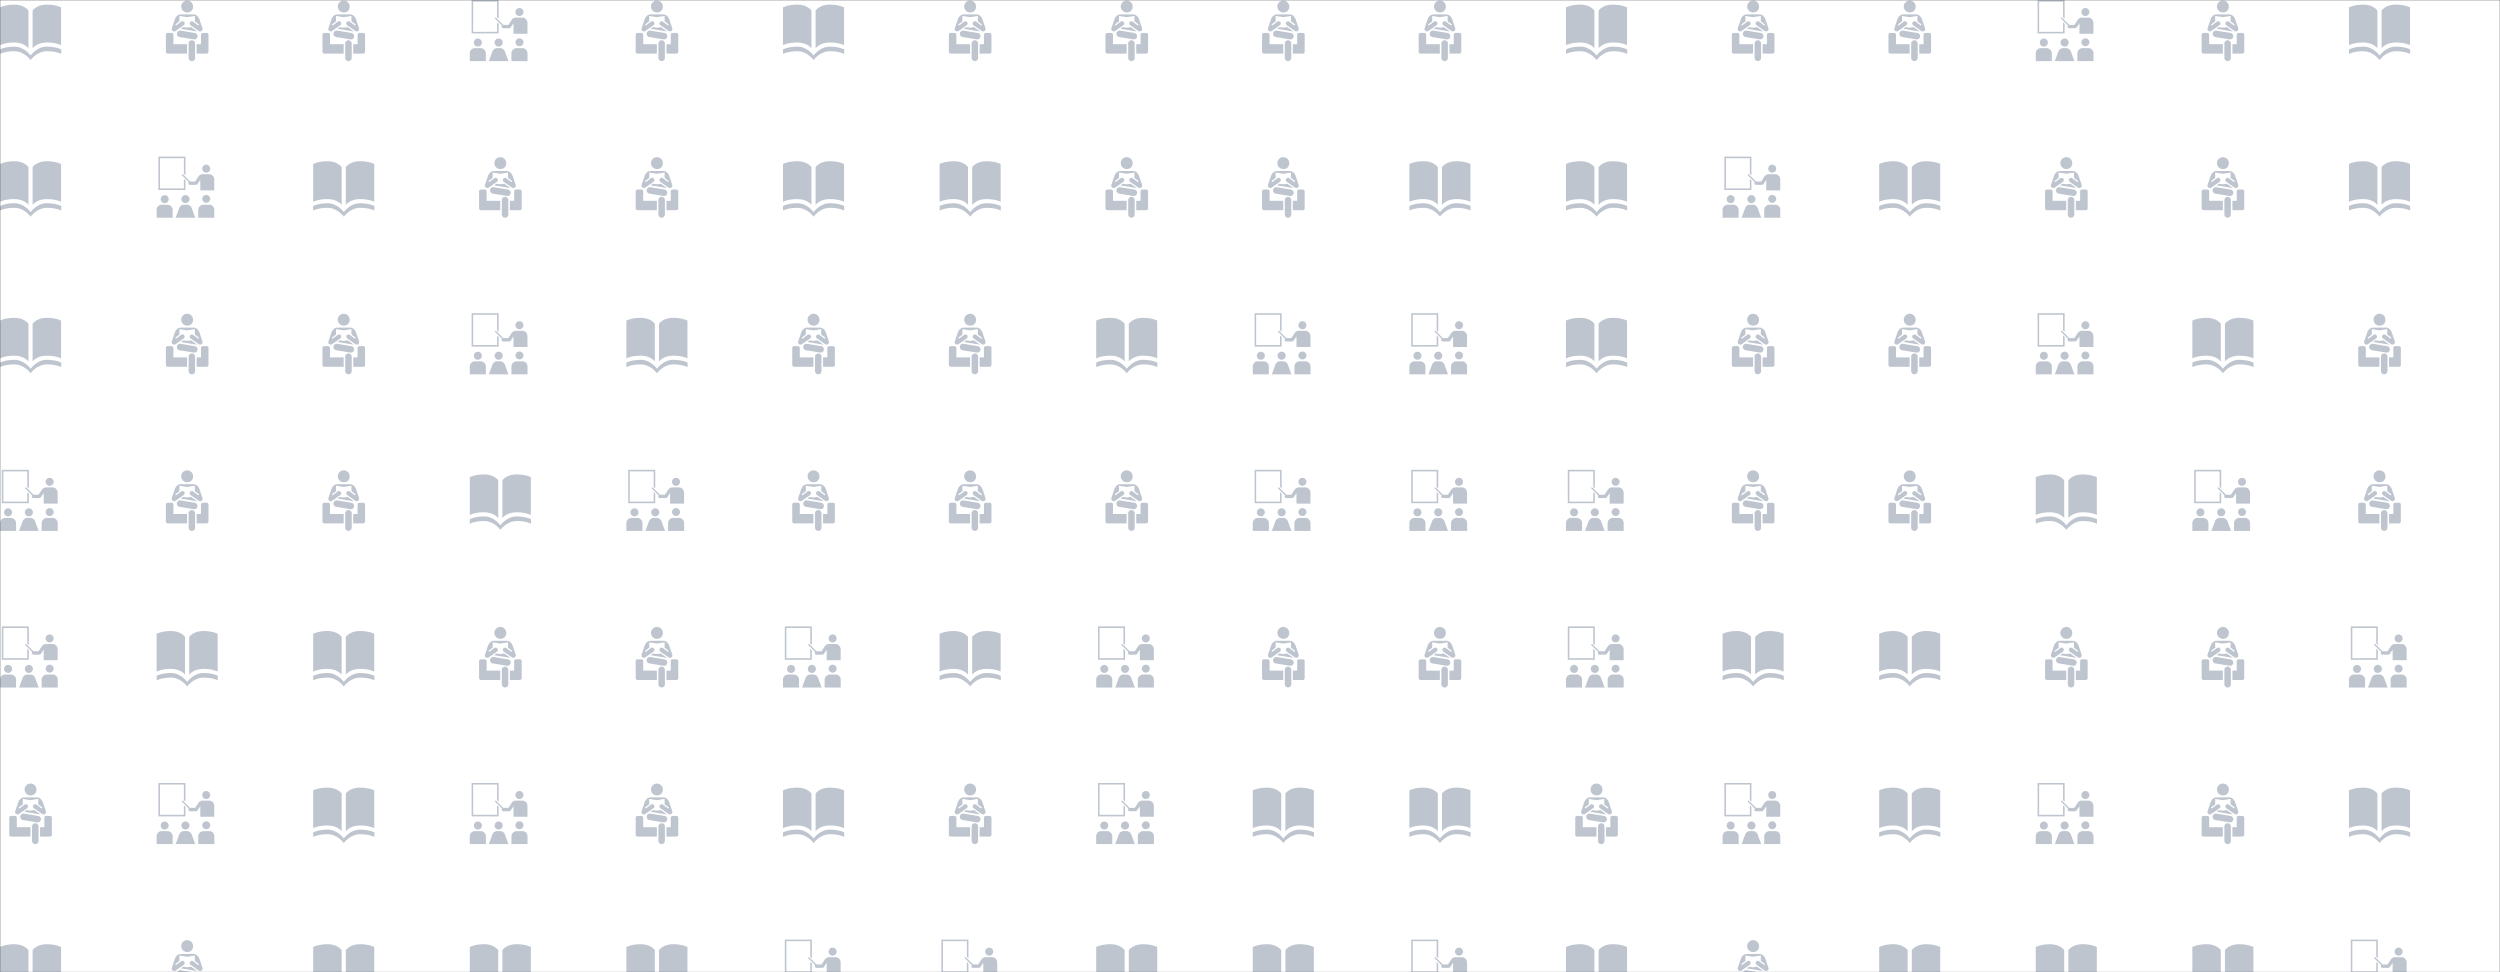 <svg xmlns="http://www.w3.org/2000/svg" version="1.1" xmlns:xlink="http://www.w3.org/1999/xlink" xmlns:svgjs="http://svgjs.com/svgjs" width="1440" height="560" preserveAspectRatio="none" viewBox="0 0 1440 560"><rect x="0" y="0" width="1440" height="560" fill="#333333" stroke="none"/><g mask="url(&quot;#SvgjsMask1279&quot;)" fill="none"><rect width="1440" height="560" x="0" y="0" fill="rgba(255, 255, 255, 1)"></rect><use xlink:href="#SvgjsG1283" transform="translate(0, 0)" fill="rgba(190, 197, 207, 1)"></use><use xlink:href="#SvgjsG1283" transform="translate(902, 0)" fill="rgba(190, 197, 207, 1)"></use></g><defs><mask id="SvgjsMask1279"><rect width="1440" height="560" fill="#ffffff"></rect></mask><g id="SvgjsG1280"><path d="M7.45 12.652S6.4 11.121 3.725 11.121C1.274 11.121 0 11.833 0 11.833V1.937s1.274-0.712 3.725-0.729C6.4 1.19 7.45 2.756 7.45 2.756V12.652z m1.087 0s1.05-1.531 3.725-1.531c2.451 0 3.725 0.712 3.725 0.713V1.937s-1.274-0.712-3.725-0.729c-2.675-0.017-3.725 1.548-3.725 1.548v9.896z"></path><path d="M8.012 15.733S6.4 13.411 3.725 13.411c-2.451 0-3.725 0.712-3.725 0.712v-1.186s1.274-0.712 3.725-0.729c2.675-0.018 4.287 2.34 4.287 2.34V15.733z m0 0s1.612-2.323 4.287-2.323c2.451 0 3.725 0.712 3.725 0.712v-1.185s-1.274-0.712-3.725-0.729c-2.675-0.019-4.287 2.339-4.287 2.339v1.185z"></path></g><g id="SvgjsG1281"><path d="M2.115 12.192a1.05 1.05 0 1 1 0-2.1 1.05 1.05 0 0 1 0 2.1zM0 16V13.942c0-0.742 0.61-1.344 1.352-1.344h1.45c0.743 0 1.406 0.603 1.406 1.345V16H0z m13-3.897a1.051 1.051 0 0 0 1.05-1.05 1.05 1.05 0 0 0-2.099 0 1.05 1.05 0 0 0 1.051 1.049zM15.114 16V13.942c0-0.742-0.61-1.344-1.353-1.344h-1.448c-0.744 0-1.406 0.603-1.407 1.345V16h4.208z"></path><path d="M6.494 11.133a1.062 1.053 0 1 0 2.124 0 1.062 1.053 0 1 0-2.124 0"></path><path d="M4.998 16l0.836-2.277c0.335-1.163 1.31-1.128 1.309-1.127h0.828s0.974-0.036 1.309 1.127L10.116 16h-5.118z m2.558-7.25v-2.491l-0.414-0.414v2.49H0.885V0.414h6.257V4.483l0.414 0.414V0H0.474v8.75h7.082z m5.44-4.548a1.049 1.049 0 0 1-1.048-1.048c0-0.579 0.47-1.049 1.048-1.049a1.047 1.047 0 0 1 1.047 1.048 1.046 1.046 0 0 1-1.048 1.048z"></path><path d="M8.329 6.958a0.441 0.441 0 0 0 0.442 0.442h1.454c0.165 0 0.382-0.066 0.474-0.205 0.314-0.464 0.643-0.953 0.741-1.1v2.749h3.661V6.025c0-0.737-0.576-1.401-1.256-1.4 0.002 0.346 0 0.118 0-0.015H12.082a1.343 1.343 0 0 0-1.119 0.599l-0.871 1.313-1.32-0.001L6.907 4.656a0.179 0.179 0 0 0-0.254 0 0.18 0.18 0 0 0 0 0.254l1.774 1.775c-0.038 0.063-0.098 0.192-0.097 0.273z"></path></g><g id="SvgjsG1282"><path d="M10.638 8.247l-4.284-0.705 0.615-0.438 1.029 0.143 1.027-0.143 1.613 1.143zM7.998 0.15c0.859 0 1.555 0.696 1.555 1.556 0 0.859-0.548 1.556-1.555 1.555-0.859 0-1.556-0.696-1.557-1.555 0-0.86 0.697-1.556 1.557-1.556z m0.387 11.242v3.759A0.849 0.849 0 0 0 9.234 16a0.849 0.849 0 0 0 0.849-0.849V11.392c0-0.468-0.38-0.849-0.849-0.849a0.85 0.85 0 0 0-0.849 0.849z m5.202 2.146a0.493 0.493 0 0 1-0.492 0.494h-2.604v-2.463h1.126V9.11a0.493 0.493 0 0 1 0.492-0.492h0.986a0.493 0.493 0 0 1 0.492 0.492v4.429z m-5.609 0.494H2.923a0.493 0.493 0 0 1-0.493-0.494V9.11c0-0.271 0.22-0.492 0.493-0.492h0.985a0.493 0.493 0 0 1 0.493 0.492v2.459h3.577v2.462zM5.316 8.72a0.85 0.85 0 0 0 0.7 0.976l3.709 0.611a0.85 0.85 0 0 0 0.976-0.7c0.076-0.463-0.237-0.9-0.7-0.975L6.292 8.02a0.85 0.85 0 0 0-0.976 0.7z"></path><path d="M7.998 4.499l2.016-0.329v1.418l0.996 0.748c0.096 0.096 0.057 0.207 0.034 0.238-0.057 0.075-0.163 0.09-0.237 0.034l-1.257-0.949a0.577 0.577 0 0 0-0.665 0.942l2.146 1.508c0.1 0.071 0.242 0.118 0.383 0.118 0.12 0 0.263-0.05 0.368-0.124 0.225-0.16 0.308-0.444 0.232-0.706L11.216 5.041c-0.213-0.585-0.75-1.274-1.556-1.275H6.334c-0.806 0-1.343 0.689-1.556 1.275l-0.797 2.356c-0.077 0.262 0.007 0.545 0.232 0.705 0.105 0.075 0.247 0.125 0.367 0.125 0.142 0 0.284-0.047 0.384-0.118l2.147-1.508a0.577 0.577 0 0 0-0.666-0.942l-1.257 0.949a0.17 0.17 0 0 1-0.237-0.034c-0.023-0.031-0.062-0.141 0.034-0.237 0 0 0.675-0.507 0.996-0.749v-1.418l2.017 0.329z"></path></g><g id="SvgjsG1283"><use xlink:href="#SvgjsG1280" transform="translate(0, 0) scale(2.2)" fill="rgba(190, 197, 207, 1)"></use><use xlink:href="#SvgjsG1280" transform="translate(0, 90.2) scale(2.2)" fill="rgba(190, 197, 207, 1)"></use><use xlink:href="#SvgjsG1280" transform="translate(0, 180.4) scale(2.2)" fill="rgba(190, 197, 207, 1)"></use><use xlink:href="#SvgjsG1281" transform="translate(0, 270.6) scale(2.2)" fill="rgba(190, 197, 207, 1)"></use><use xlink:href="#SvgjsG1281" transform="translate(0, 360.8) scale(2.2)" fill="rgba(190, 197, 207, 1)"></use><use xlink:href="#SvgjsG1282" transform="translate(0, 451) scale(2.2)" fill="rgba(190, 197, 207, 1)"></use><use xlink:href="#SvgjsG1280" transform="translate(0, 541.2) scale(2.2)" fill="rgba(190, 197, 207, 1)"></use><use xlink:href="#SvgjsG1282" transform="translate(90.2, 0) scale(2.2)" fill="rgba(190, 197, 207, 1)"></use><use xlink:href="#SvgjsG1281" transform="translate(90.2, 90.2) scale(2.2)" fill="rgba(190, 197, 207, 1)"></use><use xlink:href="#SvgjsG1282" transform="translate(90.2, 180.4) scale(2.2)" fill="rgba(190, 197, 207, 1)"></use><use xlink:href="#SvgjsG1282" transform="translate(90.2, 270.6) scale(2.2)" fill="rgba(190, 197, 207, 1)"></use><use xlink:href="#SvgjsG1280" transform="translate(90.2, 360.8) scale(2.2)" fill="rgba(190, 197, 207, 1)"></use><use xlink:href="#SvgjsG1281" transform="translate(90.2, 451) scale(2.2)" fill="rgba(190, 197, 207, 1)"></use><use xlink:href="#SvgjsG1282" transform="translate(90.2, 541.2) scale(2.2)" fill="rgba(190, 197, 207, 1)"></use><use xlink:href="#SvgjsG1282" transform="translate(180.4, 0) scale(2.2)" fill="rgba(190, 197, 207, 1)"></use><use xlink:href="#SvgjsG1280" transform="translate(180.4, 90.2) scale(2.2)" fill="rgba(190, 197, 207, 1)"></use><use xlink:href="#SvgjsG1282" transform="translate(180.4, 180.4) scale(2.2)" fill="rgba(190, 197, 207, 1)"></use><use xlink:href="#SvgjsG1282" transform="translate(180.4, 270.6) scale(2.2)" fill="rgba(190, 197, 207, 1)"></use><use xlink:href="#SvgjsG1280" transform="translate(180.4, 360.8) scale(2.2)" fill="rgba(190, 197, 207, 1)"></use><use xlink:href="#SvgjsG1280" transform="translate(180.4, 451) scale(2.2)" fill="rgba(190, 197, 207, 1)"></use><use xlink:href="#SvgjsG1280" transform="translate(180.4, 541.2) scale(2.2)" fill="rgba(190, 197, 207, 1)"></use><use xlink:href="#SvgjsG1281" transform="translate(270.6, 0) scale(2.2)" fill="rgba(190, 197, 207, 1)"></use><use xlink:href="#SvgjsG1282" transform="translate(270.6, 90.2) scale(2.2)" fill="rgba(190, 197, 207, 1)"></use><use xlink:href="#SvgjsG1281" transform="translate(270.6, 180.4) scale(2.2)" fill="rgba(190, 197, 207, 1)"></use><use xlink:href="#SvgjsG1280" transform="translate(270.6, 270.6) scale(2.2)" fill="rgba(190, 197, 207, 1)"></use><use xlink:href="#SvgjsG1282" transform="translate(270.6, 360.8) scale(2.2)" fill="rgba(190, 197, 207, 1)"></use><use xlink:href="#SvgjsG1281" transform="translate(270.6, 451) scale(2.2)" fill="rgba(190, 197, 207, 1)"></use><use xlink:href="#SvgjsG1280" transform="translate(270.6, 541.2) scale(2.2)" fill="rgba(190, 197, 207, 1)"></use><use xlink:href="#SvgjsG1282" transform="translate(360.8, 0) scale(2.2)" fill="rgba(190, 197, 207, 1)"></use><use xlink:href="#SvgjsG1282" transform="translate(360.8, 90.2) scale(2.2)" fill="rgba(190, 197, 207, 1)"></use><use xlink:href="#SvgjsG1280" transform="translate(360.8, 180.4) scale(2.2)" fill="rgba(190, 197, 207, 1)"></use><use xlink:href="#SvgjsG1281" transform="translate(360.8, 270.6) scale(2.2)" fill="rgba(190, 197, 207, 1)"></use><use xlink:href="#SvgjsG1282" transform="translate(360.8, 360.8) scale(2.2)" fill="rgba(190, 197, 207, 1)"></use><use xlink:href="#SvgjsG1282" transform="translate(360.8, 451) scale(2.2)" fill="rgba(190, 197, 207, 1)"></use><use xlink:href="#SvgjsG1280" transform="translate(360.8, 541.2) scale(2.2)" fill="rgba(190, 197, 207, 1)"></use><use xlink:href="#SvgjsG1280" transform="translate(451, 0) scale(2.2)" fill="rgba(190, 197, 207, 1)"></use><use xlink:href="#SvgjsG1280" transform="translate(451, 90.2) scale(2.2)" fill="rgba(190, 197, 207, 1)"></use><use xlink:href="#SvgjsG1282" transform="translate(451, 180.4) scale(2.2)" fill="rgba(190, 197, 207, 1)"></use><use xlink:href="#SvgjsG1282" transform="translate(451, 270.6) scale(2.2)" fill="rgba(190, 197, 207, 1)"></use><use xlink:href="#SvgjsG1281" transform="translate(451, 360.8) scale(2.2)" fill="rgba(190, 197, 207, 1)"></use><use xlink:href="#SvgjsG1280" transform="translate(451, 451) scale(2.2)" fill="rgba(190, 197, 207, 1)"></use><use xlink:href="#SvgjsG1281" transform="translate(451, 541.2) scale(2.2)" fill="rgba(190, 197, 207, 1)"></use><use xlink:href="#SvgjsG1282" transform="translate(541.2, 0) scale(2.2)" fill="rgba(190, 197, 207, 1)"></use><use xlink:href="#SvgjsG1280" transform="translate(541.2, 90.2) scale(2.2)" fill="rgba(190, 197, 207, 1)"></use><use xlink:href="#SvgjsG1282" transform="translate(541.2, 180.4) scale(2.2)" fill="rgba(190, 197, 207, 1)"></use><use xlink:href="#SvgjsG1282" transform="translate(541.2, 270.6) scale(2.2)" fill="rgba(190, 197, 207, 1)"></use><use xlink:href="#SvgjsG1280" transform="translate(541.2, 360.8) scale(2.2)" fill="rgba(190, 197, 207, 1)"></use><use xlink:href="#SvgjsG1282" transform="translate(541.2, 451) scale(2.2)" fill="rgba(190, 197, 207, 1)"></use><use xlink:href="#SvgjsG1281" transform="translate(541.2, 541.2) scale(2.2)" fill="rgba(190, 197, 207, 1)"></use><use xlink:href="#SvgjsG1282" transform="translate(631.4, 0) scale(2.2)" fill="rgba(190, 197, 207, 1)"></use><use xlink:href="#SvgjsG1282" transform="translate(631.4, 90.2) scale(2.2)" fill="rgba(190, 197, 207, 1)"></use><use xlink:href="#SvgjsG1280" transform="translate(631.4, 180.4) scale(2.2)" fill="rgba(190, 197, 207, 1)"></use><use xlink:href="#SvgjsG1282" transform="translate(631.4, 270.6) scale(2.2)" fill="rgba(190, 197, 207, 1)"></use><use xlink:href="#SvgjsG1281" transform="translate(631.4, 360.8) scale(2.2)" fill="rgba(190, 197, 207, 1)"></use><use xlink:href="#SvgjsG1281" transform="translate(631.4, 451) scale(2.2)" fill="rgba(190, 197, 207, 1)"></use><use xlink:href="#SvgjsG1280" transform="translate(631.4, 541.2) scale(2.2)" fill="rgba(190, 197, 207, 1)"></use><use xlink:href="#SvgjsG1282" transform="translate(721.6, 0) scale(2.2)" fill="rgba(190, 197, 207, 1)"></use><use xlink:href="#SvgjsG1282" transform="translate(721.6, 90.2) scale(2.2)" fill="rgba(190, 197, 207, 1)"></use><use xlink:href="#SvgjsG1281" transform="translate(721.6, 180.4) scale(2.2)" fill="rgba(190, 197, 207, 1)"></use><use xlink:href="#SvgjsG1281" transform="translate(721.6, 270.6) scale(2.2)" fill="rgba(190, 197, 207, 1)"></use><use xlink:href="#SvgjsG1282" transform="translate(721.6, 360.8) scale(2.2)" fill="rgba(190, 197, 207, 1)"></use><use xlink:href="#SvgjsG1280" transform="translate(721.6, 451) scale(2.2)" fill="rgba(190, 197, 207, 1)"></use><use xlink:href="#SvgjsG1280" transform="translate(721.6, 541.2) scale(2.2)" fill="rgba(190, 197, 207, 1)"></use><use xlink:href="#SvgjsG1282" transform="translate(811.8, 0) scale(2.2)" fill="rgba(190, 197, 207, 1)"></use><use xlink:href="#SvgjsG1280" transform="translate(811.8, 90.2) scale(2.2)" fill="rgba(190, 197, 207, 1)"></use><use xlink:href="#SvgjsG1281" transform="translate(811.8, 180.4) scale(2.2)" fill="rgba(190, 197, 207, 1)"></use><use xlink:href="#SvgjsG1281" transform="translate(811.8, 270.6) scale(2.2)" fill="rgba(190, 197, 207, 1)"></use><use xlink:href="#SvgjsG1282" transform="translate(811.8, 360.8) scale(2.2)" fill="rgba(190, 197, 207, 1)"></use><use xlink:href="#SvgjsG1280" transform="translate(811.8, 451) scale(2.2)" fill="rgba(190, 197, 207, 1)"></use><use xlink:href="#SvgjsG1281" transform="translate(811.8, 541.2) scale(2.2)" fill="rgba(190, 197, 207, 1)"></use></g></defs></svg>